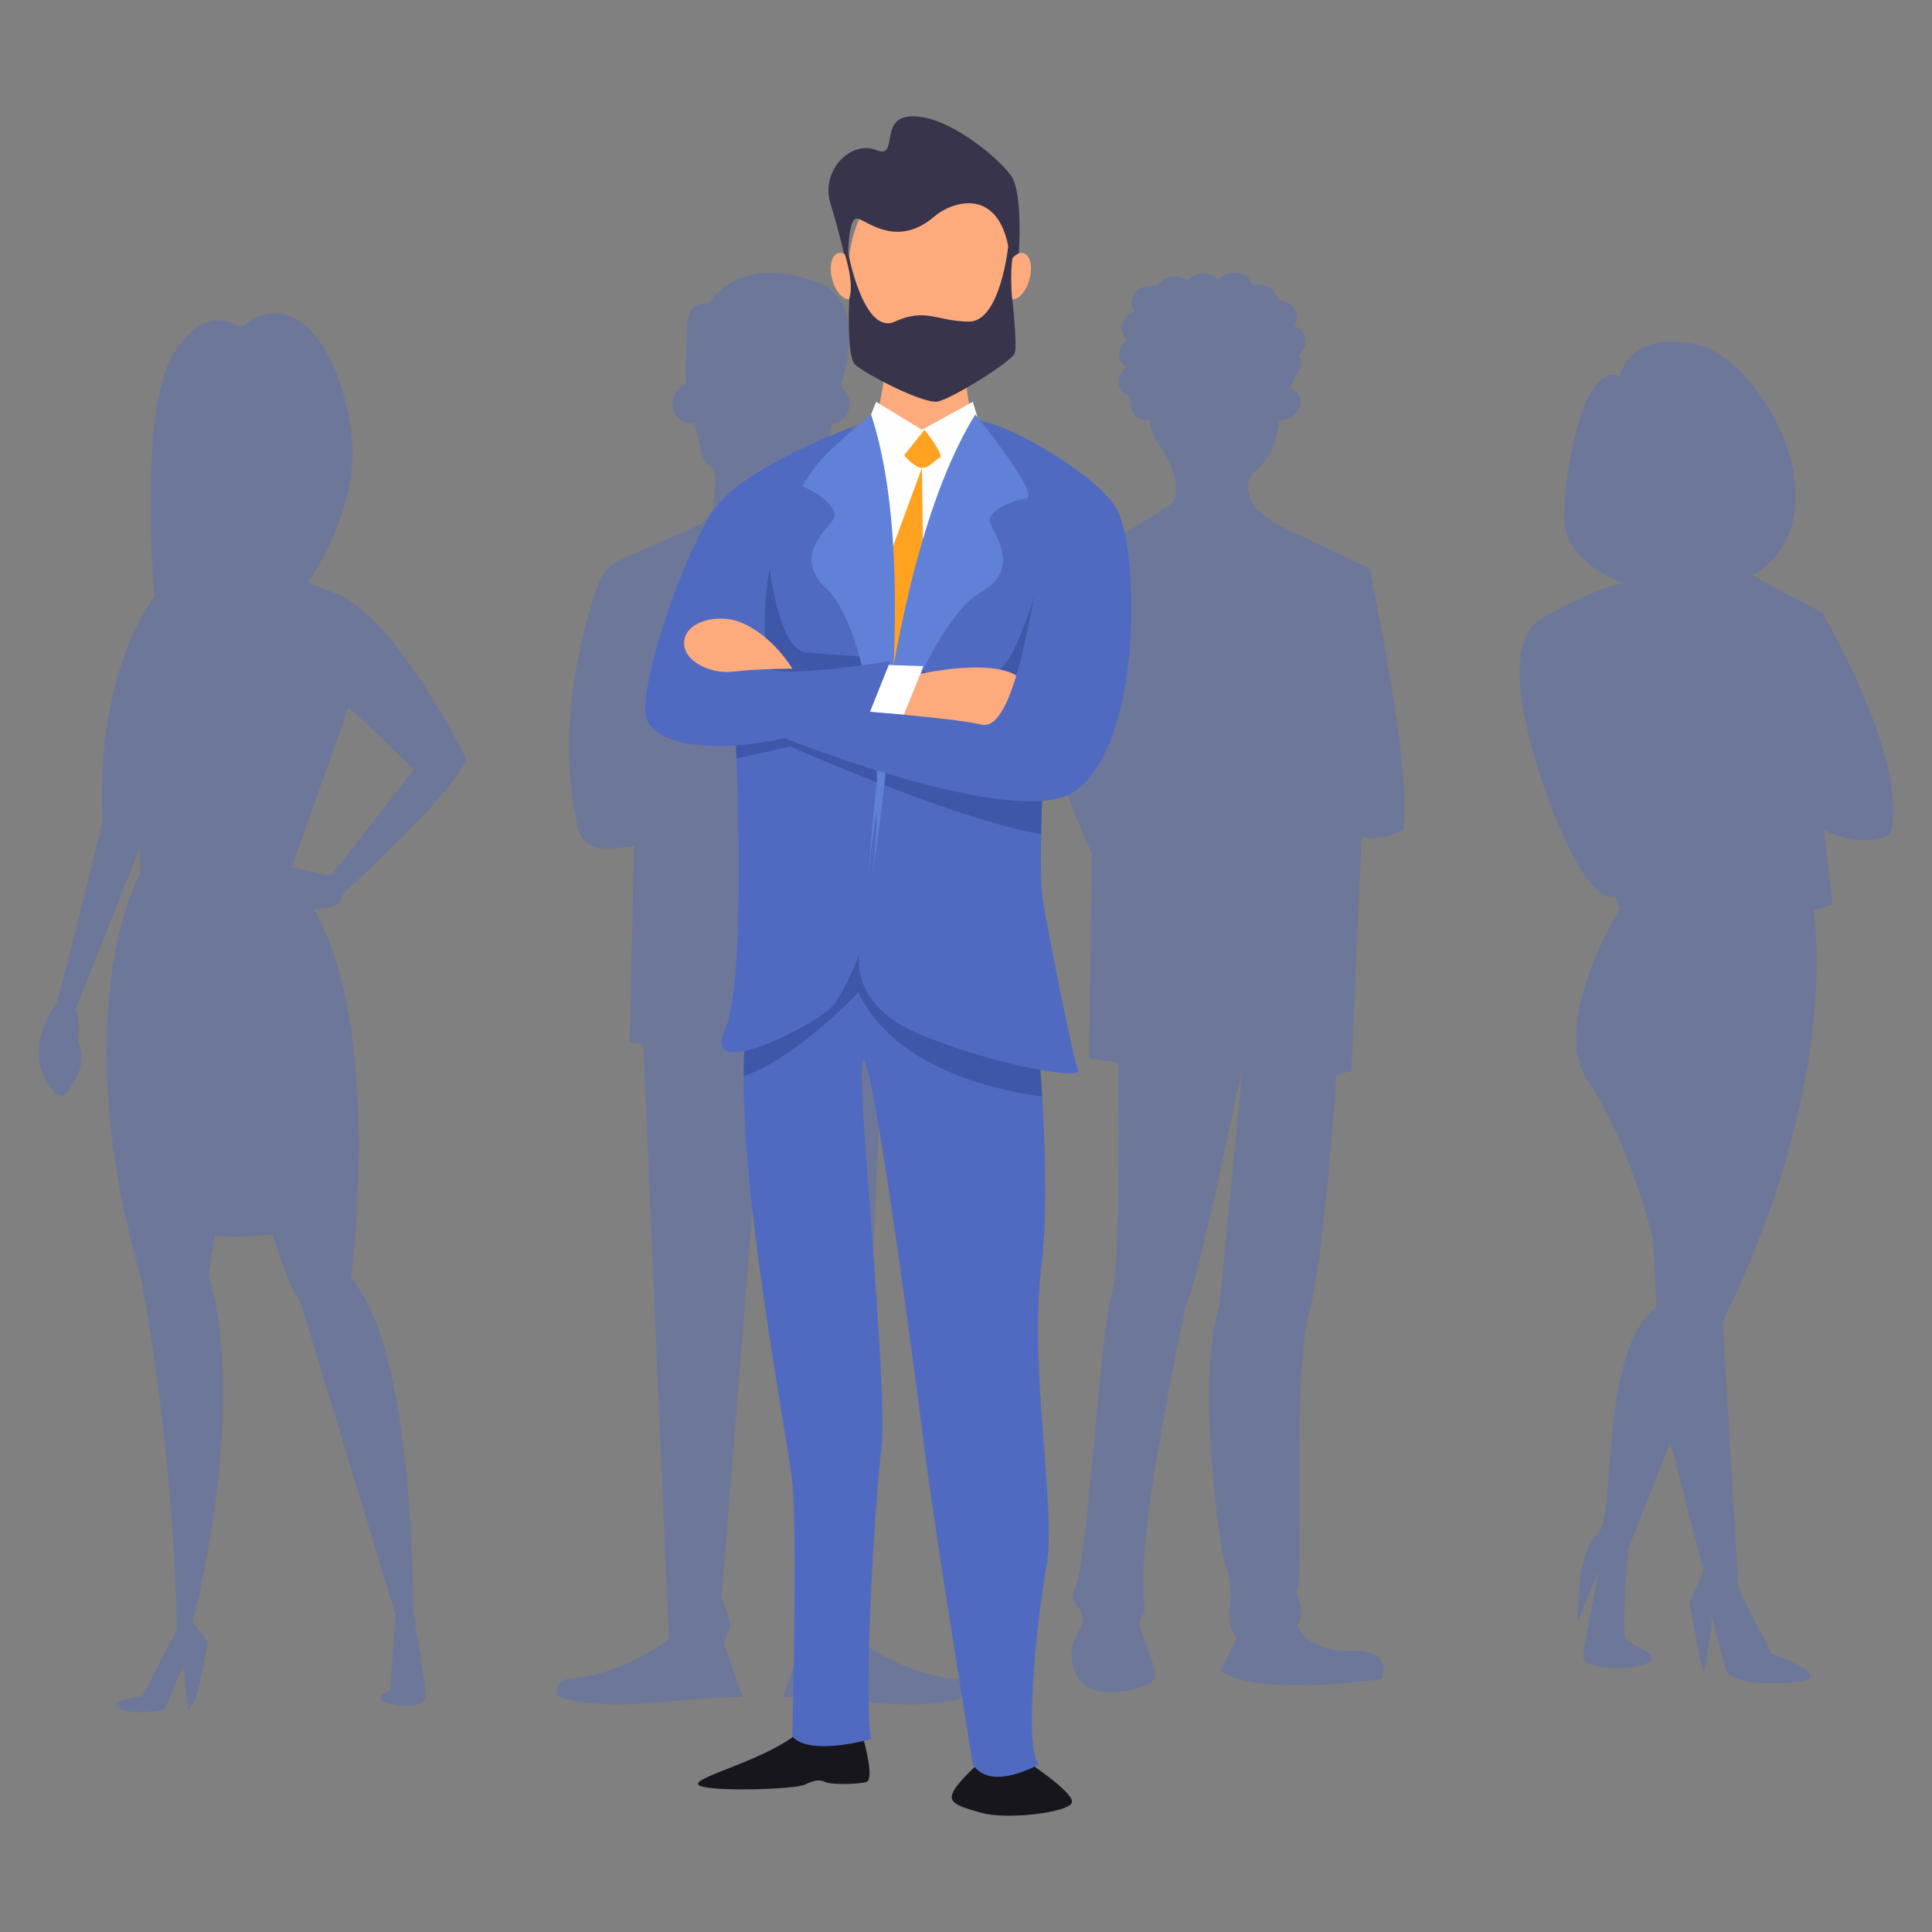 <?xml version="1.0" encoding="UTF-8"?><svg xmlns="http://www.w3.org/2000/svg" xmlns:xlink="http://www.w3.org/1999/xlink" viewBox="0 0 300 300"><rect x="0" y="0" width="300" height="300" fill="#808080" stroke="none"/><defs><style>.cls-1{fill:none;}.cls-2{clip-path:url(#clippath);}.cls-3{fill:#ffa21f;}.cls-4{fill:#fff;}.cls-5,.cls-6{fill:#fdab7d;}.cls-7{fill:#fdfefd;}.cls-8{fill:#17161d;}.cls-9{fill:#37344b;}.cls-10{fill:#6181d8;}.cls-11,.cls-12{fill:#506ac1;}.cls-13{clip-path:url(#clippath-1);}.cls-14{clip-path:url(#clippath-3);}.cls-15{clip-path:url(#clippath-2);}.cls-6{opacity:.37;}.cls-6,.cls-16{mix-blend-mode:multiply;}.cls-16{fill:#20367b;opacity:.35;}.cls-17{isolation:isolate;}.cls-12{opacity:.4;}</style><clipPath id="clippath"><path class="cls-11" d="M160.13,150.81s3.55,29.6,1.58,45.79c-1.97,16.18,2.37,37.89,.79,46.58-1.58,8.68-3.55,28.42-1.18,30.79,0,0-7.5,4.34-10.26,0,0,0-5.92-36.31-7.5-48.94-1.58-12.63-7.89-60-9.47-60.39-1.58-.39,3.95,50.13,2.76,60.39-1.18,10.26-2.76,38.68-1.58,45,0,0-9.47,2.76-12.24-.39,0,0,.79-31.58,0-39.47-.79-7.89-11.05-58.81-6.32-74.6,4.74-15.79,29.21-45,43.42-4.74Z"/></clipPath><clipPath id="clippath-1"><path class="cls-11" d="M151.25,65.15h-16.18l-18.35,10.66-2.96,28.81s2.76,46.58-1.18,55.26c-3.95,8.68,15-1.18,16.97-3.95,1.97-2.76,3.95-7.89,3.95-7.89,0,0-1.97,7.89,9.47,12.63,11.45,4.74,25.26,7.1,24.47,5.53-.79-1.58-4.74-21.71-5.53-26.45-.79-4.74,.39-27.63,.39-27.63,0,0,13.22-36.31-11.05-46.97Z"/></clipPath><clipPath id="clippath-2"><path class="cls-5" d="M149.87,55.68c0,.39,0,7.5,1.58,9.47,1.58,1.97-7.89,2.37-7.89,2.37l-6.98-4.81s1.45-6.64,1.06-9.79c-.39-3.16,12.24,2.76,12.24,2.76Z"/></clipPath><clipPath id="clippath-3"><polygon class="cls-7" points="151.05 62.39 152.63 67.52 144.34 96.73 137.62 115.92 133.29 80.94 134.21 67 136.05 62.39 143.16 66.73 151.05 62.39"/></clipPath><clipPath id="clippath-4"><rect class="cls-1" x="-1104.69" y="361.27" width="1920" height="1080"/></clipPath></defs><g class="cls-17"><g id="Layer_1"><g><path class="cls-12" d="M207.48,166.97l2.36-.68,1.58-36.36c3.04,.79,6.42-1.01,6.42-1.01,1.8-7.43-5.18-40.63-5.18-40.63l-14.86-7.09-3.1-2.48c-2.93-6.42,1.91-4.28,3.55-11.14,0,0,.2-.93,.44-2.37,.04,0,.08,0,.12,0,1.74,0,3.15-1.21,3.15-2.7,0-1.07-.73-1.99-1.78-2.43,.53-.47,.87-1.1,.9-1.78,.67-.55,1.06-1.34,.97-2.18-.04-.4-.19-.77-.42-1.1,.75-.55,1.19-1.39,1.1-2.28-.1-.99-.83-1.77-1.82-2.11,.3-.41,.48-.89,.48-1.41,0-1.43-1.34-2.59-2.98-2.59-.02,0-.04,0-.06,0-.07-1.38-1.37-2.48-2.98-2.48-.29,0-.57,.04-.84,.11-.35-1.1-1.5-1.91-2.87-1.91-1.03,0-1.93,.45-2.47,1.14-.54-.62-1.4-1.02-2.37-1.02s-1.89,.43-2.43,1.09c-.52-.4-1.21-.64-1.96-.64-1.24,0-2.31,.66-2.76,1.6-.3-.09-.62-.14-.96-.14-1.65,0-2.98,1.16-2.98,2.59,0,.54,.19,1.05,.53,1.47-1.22,.33-2.1,1.31-2.1,2.47,0,.75,.37,1.42,.95,1.89-.81,.46-1.34,1.26-1.34,2.16s.49,1.64,1.25,2.1c-.82,.46-1.36,1.26-1.36,2.17,0,1.11,.81,2.06,1.95,2.42-.05,.23-.08,.47-.08,.73,0,1.55,.98,2.81,2.19,2.81,.22,0,.44-.04,.65-.12,.34,1.46,.72,2.74,1.1,3.28,0,0,4.67,5.85,2.64,9.68-.22,.42-19.3,12.04-19.3,12.04-7.65,12.83,6.75,42.44,6.75,42.44l-.45,31.85,4.5,.68s.56,31.07-1.01,35.91c-1.58,4.84-3.83,41.2-5.4,44.8-1.58,3.6,.56,2.93,.9,5.29,.34,2.36-3.15,3.94-1.01,8.89,2.14,4.95,11.26,2.25,12.16,.79,.9-1.46-3.04-8.1-2.14-9.34s.56-1.46,.45-3.49c-.11-2.03,0-4.05,0-4.05,.23-11.82,6.64-41.31,6.64-41.31,1.8-3.15,8.78-37.14,8.78-37.14l-3.6,37.14c-3.83,12.04,.23,38.61,.79,40.07,.56,1.46,1.24,3.71,.79,6.98-.45,3.26,1.13,4.73,1.13,4.73l-2.59,5.07c5.29,4.28,24.99,1.35,24.99,1.35,0,0,2.14-4.61-4.73-4.39-6.87,.23-8.33-3.94-8.33-3.94,1.69-1.91-.68-5.07,.11-5.97,.79-.9-.79-33.54,1.69-42.44,2.48-8.89,4.28-37.03,4.28-37.03Z"/><path class="cls-12" d="M251.54,58.37s1.35-7.17,11.91-4.86c10.56,2.31,23.55,27.06,8.66,35.85l10.83,5.78s13.81,23.36,10.56,34.46c0,0-4.06,2.31-10.29-.69l1.35,11.56-2.98,.93s4.6,25.67-14.08,63.83l2.44,41.4,5.14,10.18s10.56,3.7,3.79,4.39c-6.77,.69-10.29-.46-10.83-1.85-.54-1.39-2.17-8.33-2.17-8.33,0,0-1.08,9.48-1.35,8.79-.27-.69-2.17-10.87-2.17-10.87l2.17-5.09-5.14-19.89-6.5,16.42s-1.35,13.41-.27,14.34c1.08,.93,6.23,2.54,2.71,3.7-3.52,1.16-9.75,.69-9.48-1.39,.11-.84,.53-3.18,.99-5.65,.68-3.62,1.44-7.54,1.44-7.54l-3.25,7.86s-.27-10.64,2.98-13.41c3.25-2.78,0-27.98,9.21-35.38l-.54-10.64s-3.79-15.26-10.02-24.28c-6.23-9.02,4.87-26.83,4.87-26.83l-.81-2.08s-2.17,1.62-6.23-5.78c-4.06-7.4-13.54-32.38-5.14-37.23,8.39-4.86,12.73-5.55,12.73-5.55,0,0-9.48-3.01-9.21-10.64,.27-7.63,2.98-23.59,8.66-21.51Z"/><path class="cls-12" d="M54.48,198.59s.61-4.46,.98-11.09c-1.94,1.02-1.99,1.02-.05,0,.71-12.82,.55-33.75-6.66-46.28l2.65-.38c.82-.12,1.49-.71,1.71-1.51,.1-.38,.32-.72,.61-.99,2.68-2.44,16.67-15.32,18.7-20.46,0,0-9.83-20.17-19.31-25.35l-5.34-2.07s7.76-10.69,6.9-21.9c-.86-11.21-7.63-25.43-17.26-17.72,0,0-5.85-4.5-10.85,4.81-5,9.31-2.58,37.06-2.58,37.06,0,0-9.14,10.86-8.1,35,0,0-6.72,27.76-7.24,28.27-.52,.52-4.31,6.21-1.72,11.38,2.59,5.17,3.97,1.55,3.97,1.55,0,0,2.93-3.28,1.21-7.07,0,0,.52-3.45-.34-5.17l10-25.17v4.05s-9.96,17.56-2.38,52.93c.02,0,0,.02,.03,.03,.7,3.26,1.52,6.67,2.54,10.23,0,0,4.99,25.17,5.51,54.31l-5.35,10.34s-5.86,.69-3.62,1.9c2.24,1.21,7.07,.17,7.07,.17l2.93-6.9,.69,6.9c1.55-.17,3.1-10.52,3.1-10.52l-2.41-3.1s8.74-32.09,2.59-53.62c-.1-.34,.32-2.77,.89-6.35,2.79,.23,5.83,.22,8.94-.2h0c1.03-.14,1.14-.14,.09,0,1.42,4.84,2.88,8.73,4.22,10.34l14.83,48.79-.86,11.72s-3.1,1.03-.52,1.9c2.59,.86,6.03,.69,6.03-1.21s-1.9-12.41-1.9-13.1,.17-40.86-9.66-51.55Zm-9.19-63.91l8.84-24.89,10.17,9.66-12.93,16.55-6.08-1.32Z"/><path class="cls-12" d="M148.64,260.7c-8.93-.71-15.6-6.24-15.6-6.24l3.97-92.31,2.13-.28-.71-30.49c1.91,.3,3.47,.41,4.68,.42,1.92,.02,3.6-1.3,4.03-3.17,3.7-15.87-.91-31.71-3.12-37.91-.61-1.72-1.9-3.1-3.56-3.84l-12.18-5.4-1.61-2.42-.39-3.77c-.11-1.12,.26-2.23,1.03-3.05,.51-.54,.85-1.22,.98-1.96l.83-4.55s.02,0,.03,0c1.53,0,2.77-1.36,2.77-3.05,0-1.14-.57-2.14-1.42-2.66,4.25-13.13-2.69-15.84-2.69-15.84-13.05-5.39-17.87,2.98-17.87,2.98-3.69-.57-3.26,4.54-3.26,4.54l-.22,5.86c-.03,.72,.01,1.44,.11,2.15-1.23,.31-2.16,1.52-2.16,2.97,0,1.68,1.24,3.05,2.77,3.05,.23,0,.46-.04,.67-.09l1.05,4.62c.13,.57,.4,1.09,.78,1.52l.79,.89c.48,.55,.72,1.27,.64,2l-.45,4.53-1.7,2.13-12.52,5.55c-1.67,.74-2.95,2.13-3.56,3.84-2.21,6.2-6.82,22.04-3.12,37.91,.44,1.87,2.11,3.19,4.03,3.17,1.21-.01,2.77-.12,4.68-.42l-.71,30.49,2.13,.28,3.97,92.31s-6.66,5.53-15.6,6.24c0,0-2.41,.14-1.56,2.69,0,0,3.97,1.99,15.03,.99,11.06-.99,13.61-.85,13.61-.85l-2.98-8.37,1.13-2.84-1.42-4.4,6.38-80.37,6.38,80.37-1.42,4.4,1.13,2.84-2.98,8.37s2.55-.14,13.61,.85c11.06,.99,15.03-.99,15.03-.99,.85-2.55-1.56-2.69-1.56-2.69Z"/><g><path class="cls-8" d="M133.69,268.43c0,.39,2.37,7.89,.79,8.29-1.58,.39-5.53,.39-6.32,0-.79-.39-1.58-.39-3.16,.39-1.58,.79-15.79,1.18-16.58,0-.79-1.18,11.05-3.95,15.79-8.29,4.74-4.34,9.47-.39,9.47-.39Z"/><path class="cls-8" d="M158.95,273.17s7.89,5.13,7.5,6.71c-.39,1.58-10.26,2.76-14.21,1.58-3.95-1.18-5.92-1.58-3.16-4.74,2.76-3.16,5.53-5.53,9.87-3.55Z"/><g><path class="cls-11" d="M160.13,150.81s3.55,29.6,1.58,45.79c-1.97,16.18,2.37,37.89,.79,46.58-1.58,8.68-3.55,28.42-1.18,30.79,0,0-7.5,4.34-10.26,0,0,0-5.92-36.31-7.5-48.94-1.58-12.63-7.89-60-9.47-60.39-1.58-.39,3.95,50.13,2.76,60.39-1.18,10.26-2.76,38.68-1.58,45,0,0-9.47,2.76-12.24-.39,0,0,.79-31.58,0-39.47-.79-7.89-11.05-58.81-6.32-74.6,4.74-15.79,29.21-45,43.42-4.74Z"/><g class="cls-2"><path class="cls-16" d="M164.47,170.54s-24.08-1.32-31.18-16.45c-7.1-15.13,0,0,0,0,0,0-16.97,18.03-24.47,12.5-7.5-5.53,28.02-29.6,28.02-29.6,0,0,31.18,16.97,27.63,33.55Z"/></g></g><g><path class="cls-11" d="M151.25,65.15h-16.18l-18.35,10.66-2.96,28.81s2.76,46.58-1.18,55.26c-3.95,8.68,15-1.18,16.97-3.95,1.97-2.76,3.95-7.89,3.95-7.89,0,0-1.97,7.89,9.47,12.63,11.45,4.74,25.26,7.1,24.47,5.53-.79-1.58-4.74-21.71-5.53-26.45-.79-4.74,.39-27.63,.39-27.63,0,0,13.22-36.31-11.05-46.97Z"/><g class="cls-13"><path class="cls-16" d="M111.98,118.24s7.89-1.58,10.66-2.37c0,0,39.87,17.76,46.58,13.42,6.71-4.34-18.55-11.84-18.55-11.84l-35.92-10.26-2.76,11.05Z"/><path class="cls-16" d="M161.71,89.82c-.56-.03-3.95,14.43-7.5,14.52-3.55,.09-10.66,.09-10.66,.09l-1.18-1.97s-15.5-.87-17.37-1.18c-4.74-.79-5.92-16.78-5.92-16.78,0,0-7.1,13.22-7.89,15.99-.79,2.76,3.16,9.21,3.16,9.21,0,0,43.02,8.95,46.97,1.45,3.95-7.5,6.71-20.92,.39-21.31Z"/></g></g><g><path class="cls-5" d="M149.87,55.68c0,.39,0,7.5,1.58,9.47,1.58,1.97-7.89,2.37-7.89,2.37l-6.98-4.81s1.45-6.64,1.06-9.79c-.39-3.16,12.24,2.76,12.24,2.76Z"/><g class="cls-15"><ellipse class="cls-6" cx="144.34" cy="50.94" rx="10.66" ry="10.26"/></g></g><ellipse class="cls-5" cx="144.34" cy="42.46" rx="12.63" ry="16.78"/><path class="cls-9" d="M156.97,41.47l1.19-1.58s.79-9.87-1.18-12.63c-1.97-2.76-8.69-8.27-13.82-9.08-7.5-1.18-3.16,6.71-7.1,5.13-3.95-1.58-8.68,3.16-7.1,8.29,1.58,5.13,2.76,10.66,2.76,10.66,0,0-.39-9.08,1.58-8.29,1.97,.79,6.32,4.34,11.84-.39,2.83-2.42,11.04-5.13,11.84,7.89Z"/><path class="cls-5" d="M156.04,42.36c-.54,1.97-.13,3.8,.92,4.09,1.05,.29,2.34-1.07,2.89-3.05,.54-1.97,.13-3.8-.92-4.09-1.05-.29-2.34,1.07-2.89,3.05Z"/><path class="cls-5" d="M133.04,42.36c.54,1.97,.13,3.8-.92,4.09-1.05,.29-2.34-1.07-2.89-3.05-.54-1.97-.13-3.8,.92-4.09,1.05-.29,2.34,1.07,2.89,3.05Z"/><g><polygon class="cls-7" points="151.05 62.39 152.63 67.52 144.34 96.73 137.62 115.92 133.29 80.94 134.21 67 136.05 62.39 143.16 66.73 151.05 62.39"/><g class="cls-14"><path class="cls-3" d="M143.55,66.73s3.16,3.95,2.37,4.34c-.79,.39-1.58,1.58-2.76,1.58s-2.76-1.97-2.76-1.97l3.16-3.95Z"/><polygon class="cls-3" points="143.16 72.65 143.36 88.23 139.51 105.51 137.24 100.68 137.63 87.65 143.16 72.65"/></g></g><path class="cls-10" d="M151.45,64.36s10.26,12.63,7.89,13.03-6.32,1.97-5.53,3.95c.79,1.97,4.74,7.1-1.58,10.66-6.32,3.55-16.18,23.68-17.37,44.6,0,0,2.3-49.17,16.58-72.23Z"/><path class="cls-10" d="M135.26,64.36s-12.59,10.33-10.37,11.27c2.21,.93,5.68,3.39,4.46,5.12-1.23,1.74-6.26,5.81-.94,10.73,5.32,4.92,10.24,26.8,6.52,47.42,0,0,8.86-48.79,.33-74.54Z"/><polygon class="cls-4" points="137.98 103.26 143.36 103.44 140.67 111.02 135.07 110.55 137.98 103.26"/><path class="cls-5" d="M142.93,104.64s10.76-2.45,15.06,.35c4.31,2.8-.43,9.51-6.35,8.32-5.92-1.18-11.45-1.97-11.45-1.97l2.73-6.7Z"/><path class="cls-11" d="M154.61,67.92c-2.36-3.02-3.38-2.7-1.58-2.37,4.21,.77,17.21,8.11,20.33,13.42,3.4,5.78,4.34,35.92-6.32,43.81-8.89,6.58-46.58-8.68-46.58-8.68l9.47-3.95s17.37,1.18,22.5,2.37c5.13,1.18,7.59-18.8,8.49-20.92,6.32-15-6.32-23.68-6.32-23.68Z"/><path class="cls-11" d="M133.29,65.94s-17.56,6.32-22.3,13.03c-4.74,6.71-11.84,27.24-10.66,32.37,1.18,5.13,15,7.09,34.74-.8l3.16-7.89s-18.62,3.07-18.95,.79c-3.75-26.05,14.01-37.5,14.01-37.5Z"/><path class="cls-5" d="M123.03,103.82s-3.12-5.34-8.29-7.28c-3.16-1.18-8.09-.2-8.49,2.96-.39,3.16,4.15,5.23,7.6,4.79,3.45-.44,9.18-.46,9.18-.46Z"/><path class="cls-9" d="M156.56,38.22s-1.21,11.72-6.09,11.72-6.64-2.21-11.52,0-7.26-10.74-7.26-10.74l-.71-.33s1.77,4.87,.89,7.53c0,0-.44,8.86,.89,10.19s10.63,6.2,12.85,5.76c2.21-.44,11.52-6.2,11.96-7.53,.44-1.33-.44-8.86-.44-8.86,0,0-.44-4.87,.44-7.53,.89-2.66-1-.2-1-.2Z"/></g></g></g></g></svg>